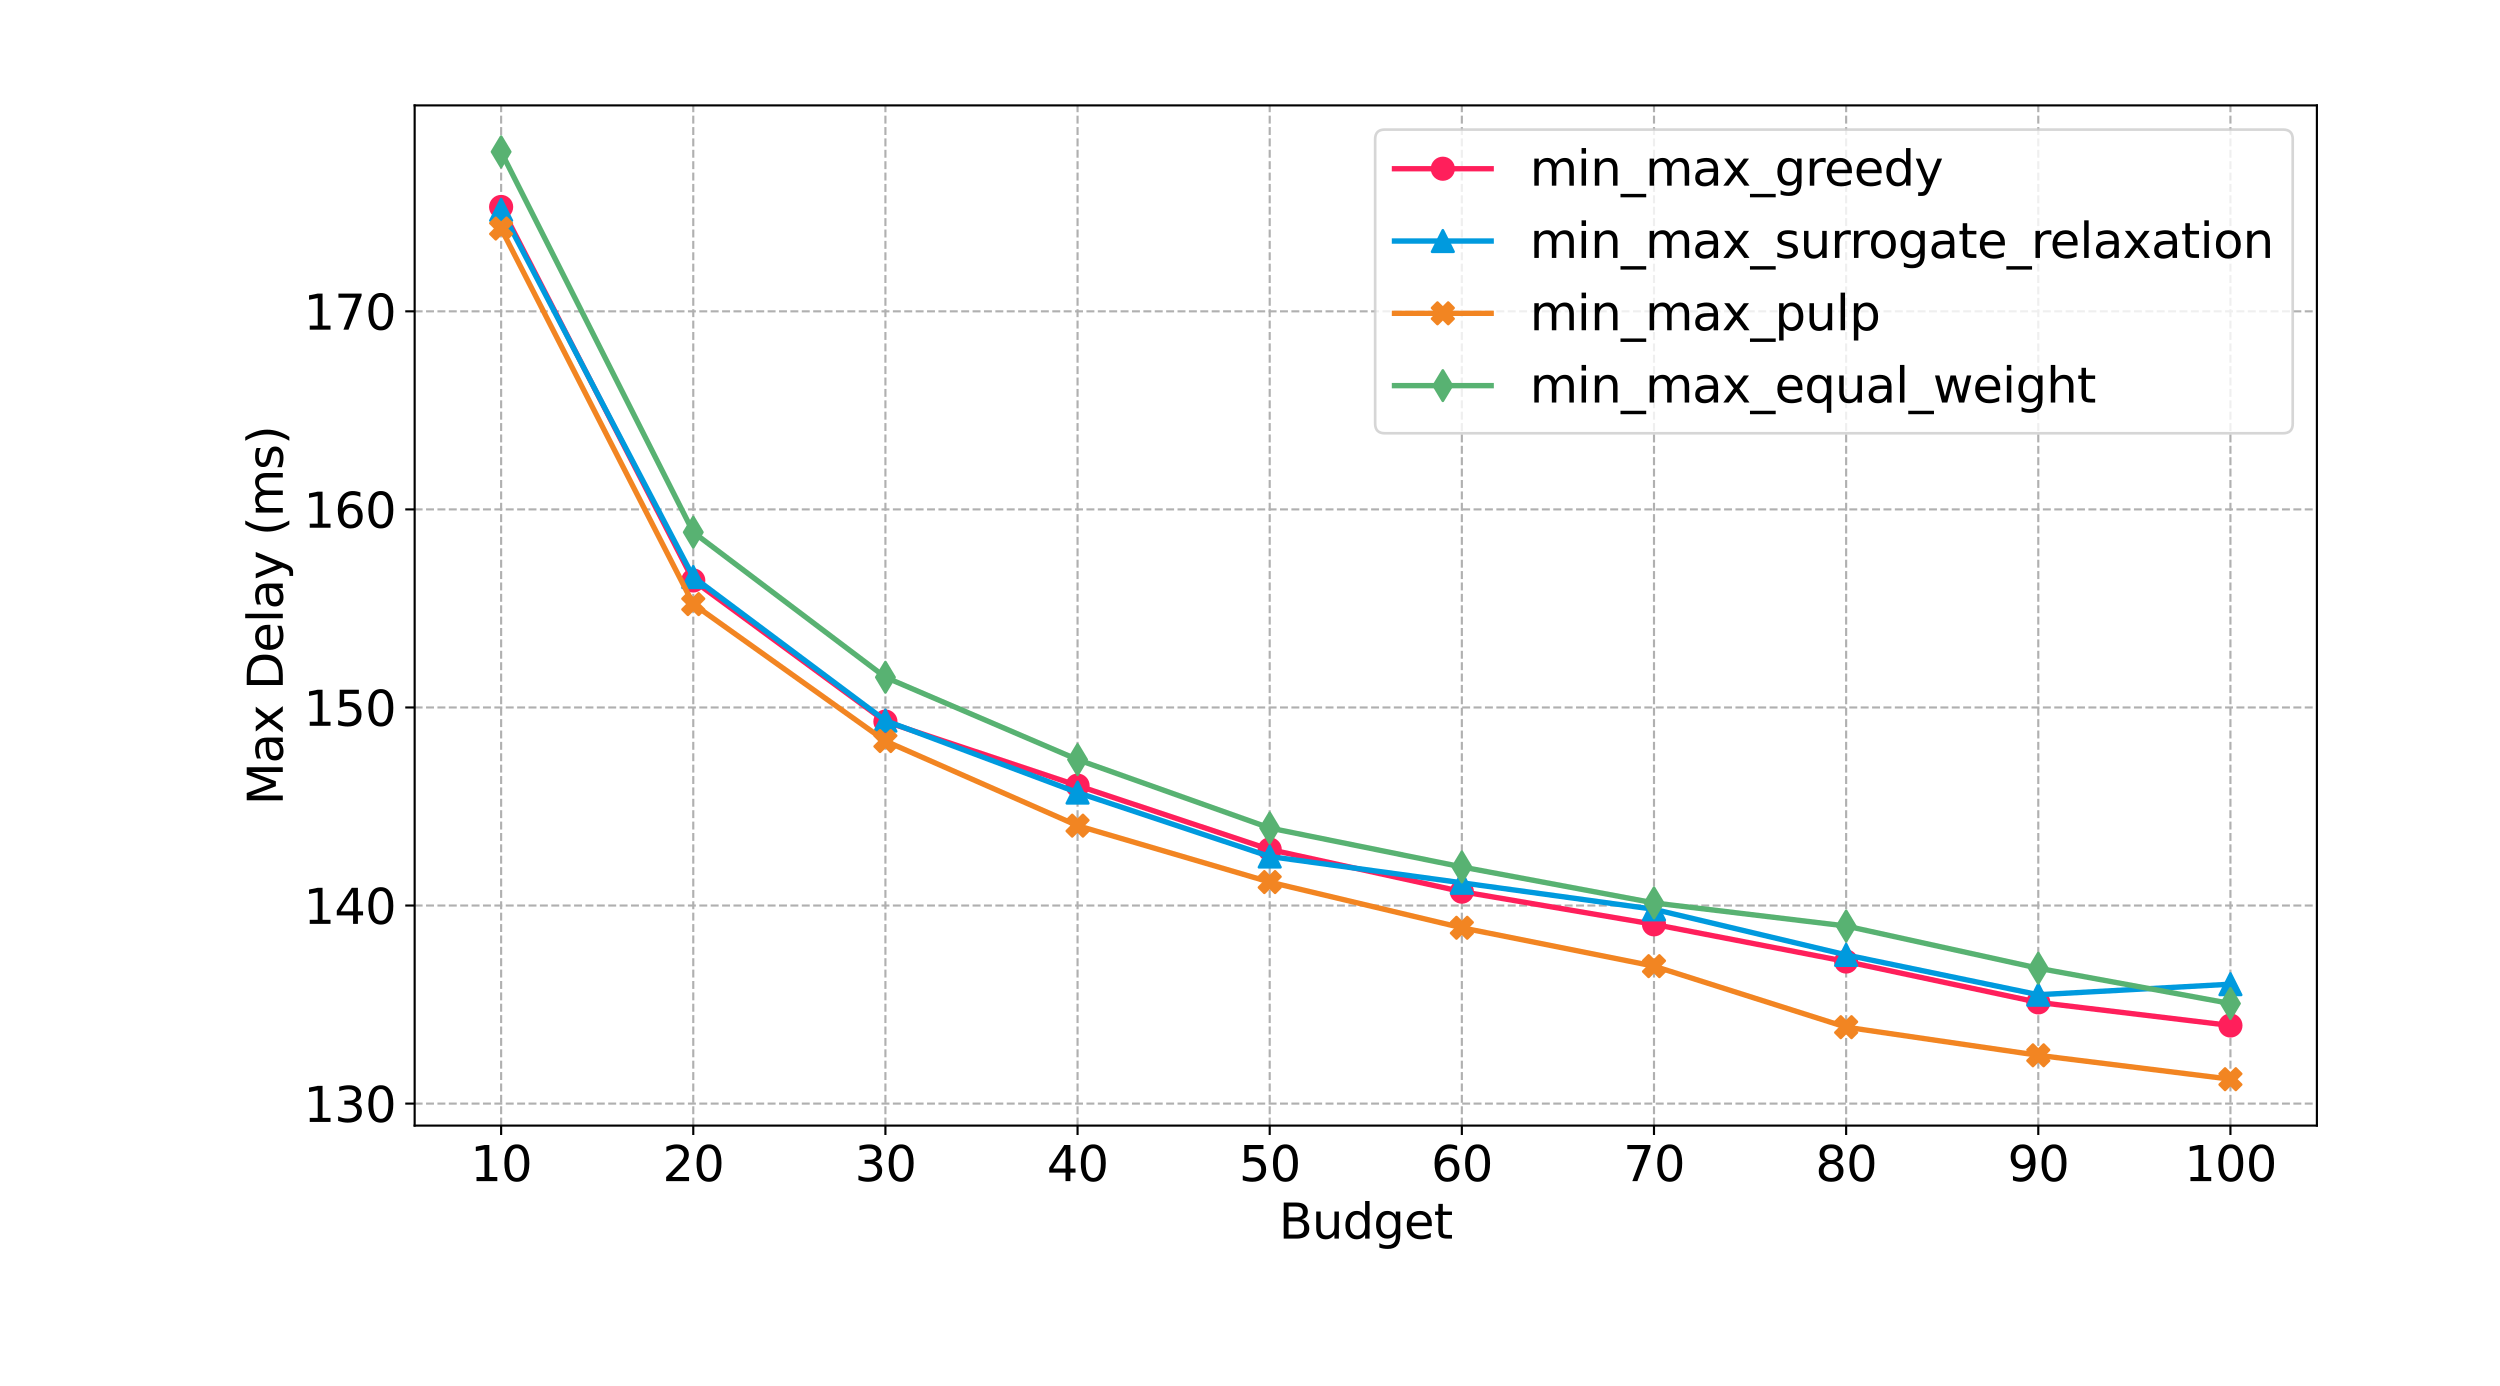 <?xml version="1.0" encoding="utf-8" standalone="no"?>
<!DOCTYPE svg PUBLIC "-//W3C//DTD SVG 1.1//EN"
  "http://www.w3.org/Graphics/SVG/1.1/DTD/svg11.dtd">
<svg height="516.24pt" version="1.1" viewBox="0 0 930.96 516.24" width="930.96pt" xmlns="http://www.w3.org/2000/svg" xmlns:xlink="http://www.w3.org/1999/xlink">
 <defs>
  <style type="text/css">*{stroke-linecap:butt;stroke-linejoin:round;}</style>
 </defs>
 <g id="figure_1">
  <g id="patch_1">
   <path d="M 0 516.24 
L 930.96 516.24 
L 930.96 0 
L 0 0 
z
" style="fill:#ffffff;"/>
  </g>
  <g id="axes_1">
   <g id="patch_2">
    <path d="M 154.412 419.146 
L 862.774 419.146 
L 862.774 39.256 
L 154.412 39.256 
z
" style="fill:#ffffff;"/>
   </g>
   <g id="matplotlib.axis_1">
    <g id="xtick_1">
     <g id="line2d_1">
      <path clip-path="url(#p5f83fff603)" d="M 186.611 419.146 
L 186.611 39.256 
" style="fill:none;stroke:#b0b0b0;stroke-dasharray:2.96,1.28;stroke-dashoffset:0;stroke-width:0.8;"/>
     </g>
     <g id="line2d_2">
      <defs>
       <path d="M 0 0 
L 0 3.5 
" id="m5fd8169888" style="stroke:#000000;stroke-width:0.8;"/>
      </defs>
      <g>
       <use style="stroke:#000000;stroke-width:0.8;" x="186.611" xlink:href="#m5fd8169888" y="419.146"/>
      </g>
     </g>
     <g id="text_1">
      <!-- 10 -->
      <g transform="translate(175.158 439.823)scale(0.18 -0.18)">
       <defs>
        <path d="M 794 531 
L 1825 531 
L 1825 4091 
L 703 3866 
L 703 4441 
L 1819 4666 
L 2450 4666 
L 2450 531 
L 3481 531 
L 3481 0 
L 794 0 
L 794 531 
z
" id="DejaVuSans-31" transform="scale(0.016)"/>
        <path d="M 2034 4250 
Q 1547 4250 1301 3770 
Q 1056 3291 1056 2328 
Q 1056 1369 1301 889 
Q 1547 409 2034 409 
Q 2525 409 2770 889 
Q 3016 1369 3016 2328 
Q 3016 3291 2770 3770 
Q 2525 4250 2034 4250 
z
M 2034 4750 
Q 2819 4750 3233 4129 
Q 3647 3509 3647 2328 
Q 3647 1150 3233 529 
Q 2819 -91 2034 -91 
Q 1250 -91 836 529 
Q 422 1150 422 2328 
Q 422 3509 836 4129 
Q 1250 4750 2034 4750 
z
" id="DejaVuSans-30" transform="scale(0.016)"/>
       </defs>
       <use xlink:href="#DejaVuSans-31"/>
       <use x="63.623" xlink:href="#DejaVuSans-30"/>
      </g>
     </g>
    </g>
    <g id="xtick_2">
     <g id="line2d_3">
      <path clip-path="url(#p5f83fff603)" d="M 258.162 419.146 
L 258.162 39.256 
" style="fill:none;stroke:#b0b0b0;stroke-dasharray:2.96,1.28;stroke-dashoffset:0;stroke-width:0.8;"/>
     </g>
     <g id="line2d_4">
      <g>
       <use style="stroke:#000000;stroke-width:0.8;" x="258.162" xlink:href="#m5fd8169888" y="419.146"/>
      </g>
     </g>
     <g id="text_2">
      <!-- 20 -->
      <g transform="translate(246.71 439.823)scale(0.18 -0.18)">
       <defs>
        <path d="M 1228 531 
L 3431 531 
L 3431 0 
L 469 0 
L 469 531 
Q 828 903 1448 1529 
Q 2069 2156 2228 2338 
Q 2531 2678 2651 2914 
Q 2772 3150 2772 3378 
Q 2772 3750 2511 3984 
Q 2250 4219 1831 4219 
Q 1534 4219 1204 4116 
Q 875 4013 500 3803 
L 500 4441 
Q 881 4594 1212 4672 
Q 1544 4750 1819 4750 
Q 2544 4750 2975 4387 
Q 3406 4025 3406 3419 
Q 3406 3131 3298 2873 
Q 3191 2616 2906 2266 
Q 2828 2175 2409 1742 
Q 1991 1309 1228 531 
z
" id="DejaVuSans-32" transform="scale(0.016)"/>
       </defs>
       <use xlink:href="#DejaVuSans-32"/>
       <use x="63.623" xlink:href="#DejaVuSans-30"/>
      </g>
     </g>
    </g>
    <g id="xtick_3">
     <g id="line2d_5">
      <path clip-path="url(#p5f83fff603)" d="M 329.714 419.146 
L 329.714 39.256 
" style="fill:none;stroke:#b0b0b0;stroke-dasharray:2.96,1.28;stroke-dashoffset:0;stroke-width:0.8;"/>
     </g>
     <g id="line2d_6">
      <g>
       <use style="stroke:#000000;stroke-width:0.8;" x="329.714" xlink:href="#m5fd8169888" y="419.146"/>
      </g>
     </g>
     <g id="text_3">
      <!-- 30 -->
      <g transform="translate(318.262 439.823)scale(0.18 -0.18)">
       <defs>
        <path d="M 2597 2516 
Q 3050 2419 3304 2112 
Q 3559 1806 3559 1356 
Q 3559 666 3084 287 
Q 2609 -91 1734 -91 
Q 1441 -91 1130 -33 
Q 819 25 488 141 
L 488 750 
Q 750 597 1062 519 
Q 1375 441 1716 441 
Q 2309 441 2620 675 
Q 2931 909 2931 1356 
Q 2931 1769 2642 2001 
Q 2353 2234 1838 2234 
L 1294 2234 
L 1294 2753 
L 1863 2753 
Q 2328 2753 2575 2939 
Q 2822 3125 2822 3475 
Q 2822 3834 2567 4026 
Q 2313 4219 1838 4219 
Q 1578 4219 1281 4162 
Q 984 4106 628 3988 
L 628 4550 
Q 988 4650 1302 4700 
Q 1616 4750 1894 4750 
Q 2613 4750 3031 4423 
Q 3450 4097 3450 3541 
Q 3450 3153 3228 2886 
Q 3006 2619 2597 2516 
z
" id="DejaVuSans-33" transform="scale(0.016)"/>
       </defs>
       <use xlink:href="#DejaVuSans-33"/>
       <use x="63.623" xlink:href="#DejaVuSans-30"/>
      </g>
     </g>
    </g>
    <g id="xtick_4">
     <g id="line2d_7">
      <path clip-path="url(#p5f83fff603)" d="M 401.266 419.146 
L 401.266 39.256 
" style="fill:none;stroke:#b0b0b0;stroke-dasharray:2.96,1.28;stroke-dashoffset:0;stroke-width:0.8;"/>
     </g>
     <g id="line2d_8">
      <g>
       <use style="stroke:#000000;stroke-width:0.8;" x="401.266" xlink:href="#m5fd8169888" y="419.146"/>
      </g>
     </g>
     <g id="text_4">
      <!-- 40 -->
      <g transform="translate(389.813 439.823)scale(0.18 -0.18)">
       <defs>
        <path d="M 2419 4116 
L 825 1625 
L 2419 1625 
L 2419 4116 
z
M 2253 4666 
L 3047 4666 
L 3047 1625 
L 3713 1625 
L 3713 1100 
L 3047 1100 
L 3047 0 
L 2419 0 
L 2419 1100 
L 313 1100 
L 313 1709 
L 2253 4666 
z
" id="DejaVuSans-34" transform="scale(0.016)"/>
       </defs>
       <use xlink:href="#DejaVuSans-34"/>
       <use x="63.623" xlink:href="#DejaVuSans-30"/>
      </g>
     </g>
    </g>
    <g id="xtick_5">
     <g id="line2d_9">
      <path clip-path="url(#p5f83fff603)" d="M 472.818 419.146 
L 472.818 39.256 
" style="fill:none;stroke:#b0b0b0;stroke-dasharray:2.96,1.28;stroke-dashoffset:0;stroke-width:0.8;"/>
     </g>
     <g id="line2d_10">
      <g>
       <use style="stroke:#000000;stroke-width:0.8;" x="472.818" xlink:href="#m5fd8169888" y="419.146"/>
      </g>
     </g>
     <g id="text_5">
      <!-- 50 -->
      <g transform="translate(461.365 439.823)scale(0.18 -0.18)">
       <defs>
        <path d="M 691 4666 
L 3169 4666 
L 3169 4134 
L 1269 4134 
L 1269 2991 
Q 1406 3038 1543 3061 
Q 1681 3084 1819 3084 
Q 2600 3084 3056 2656 
Q 3513 2228 3513 1497 
Q 3513 744 3044 326 
Q 2575 -91 1722 -91 
Q 1428 -91 1123 -41 
Q 819 9 494 109 
L 494 744 
Q 775 591 1075 516 
Q 1375 441 1709 441 
Q 2250 441 2565 725 
Q 2881 1009 2881 1497 
Q 2881 1984 2565 2268 
Q 2250 2553 1709 2553 
Q 1456 2553 1204 2497 
Q 953 2441 691 2322 
L 691 4666 
z
" id="DejaVuSans-35" transform="scale(0.016)"/>
       </defs>
       <use xlink:href="#DejaVuSans-35"/>
       <use x="63.623" xlink:href="#DejaVuSans-30"/>
      </g>
     </g>
    </g>
    <g id="xtick_6">
     <g id="line2d_11">
      <path clip-path="url(#p5f83fff603)" d="M 544.369 419.146 
L 544.369 39.256 
" style="fill:none;stroke:#b0b0b0;stroke-dasharray:2.96,1.28;stroke-dashoffset:0;stroke-width:0.8;"/>
     </g>
     <g id="line2d_12">
      <g>
       <use style="stroke:#000000;stroke-width:0.8;" x="544.369" xlink:href="#m5fd8169888" y="419.146"/>
      </g>
     </g>
     <g id="text_6">
      <!-- 60 -->
      <g transform="translate(532.917 439.823)scale(0.18 -0.18)">
       <defs>
        <path d="M 2113 2584 
Q 1688 2584 1439 2293 
Q 1191 2003 1191 1497 
Q 1191 994 1439 701 
Q 1688 409 2113 409 
Q 2538 409 2786 701 
Q 3034 994 3034 1497 
Q 3034 2003 2786 2293 
Q 2538 2584 2113 2584 
z
M 3366 4563 
L 3366 3988 
Q 3128 4100 2886 4159 
Q 2644 4219 2406 4219 
Q 1781 4219 1451 3797 
Q 1122 3375 1075 2522 
Q 1259 2794 1537 2939 
Q 1816 3084 2150 3084 
Q 2853 3084 3261 2657 
Q 3669 2231 3669 1497 
Q 3669 778 3244 343 
Q 2819 -91 2113 -91 
Q 1303 -91 875 529 
Q 447 1150 447 2328 
Q 447 3434 972 4092 
Q 1497 4750 2381 4750 
Q 2619 4750 2861 4703 
Q 3103 4656 3366 4563 
z
" id="DejaVuSans-36" transform="scale(0.016)"/>
       </defs>
       <use xlink:href="#DejaVuSans-36"/>
       <use x="63.623" xlink:href="#DejaVuSans-30"/>
      </g>
     </g>
    </g>
    <g id="xtick_7">
     <g id="line2d_13">
      <path clip-path="url(#p5f83fff603)" d="M 615.921 419.146 
L 615.921 39.256 
" style="fill:none;stroke:#b0b0b0;stroke-dasharray:2.96,1.28;stroke-dashoffset:0;stroke-width:0.8;"/>
     </g>
     <g id="line2d_14">
      <g>
       <use style="stroke:#000000;stroke-width:0.8;" x="615.921" xlink:href="#m5fd8169888" y="419.146"/>
      </g>
     </g>
     <g id="text_7">
      <!-- 70 -->
      <g transform="translate(604.469 439.823)scale(0.18 -0.18)">
       <defs>
        <path d="M 525 4666 
L 3525 4666 
L 3525 4397 
L 1831 0 
L 1172 0 
L 2766 4134 
L 525 4134 
L 525 4666 
z
" id="DejaVuSans-37" transform="scale(0.016)"/>
       </defs>
       <use xlink:href="#DejaVuSans-37"/>
       <use x="63.623" xlink:href="#DejaVuSans-30"/>
      </g>
     </g>
    </g>
    <g id="xtick_8">
     <g id="line2d_15">
      <path clip-path="url(#p5f83fff603)" d="M 687.473 419.146 
L 687.473 39.256 
" style="fill:none;stroke:#b0b0b0;stroke-dasharray:2.96,1.28;stroke-dashoffset:0;stroke-width:0.8;"/>
     </g>
     <g id="line2d_16">
      <g>
       <use style="stroke:#000000;stroke-width:0.8;" x="687.473" xlink:href="#m5fd8169888" y="419.146"/>
      </g>
     </g>
     <g id="text_8">
      <!-- 80 -->
      <g transform="translate(676.02 439.823)scale(0.18 -0.18)">
       <defs>
        <path d="M 2034 2216 
Q 1584 2216 1326 1975 
Q 1069 1734 1069 1313 
Q 1069 891 1326 650 
Q 1584 409 2034 409 
Q 2484 409 2743 651 
Q 3003 894 3003 1313 
Q 3003 1734 2745 1975 
Q 2488 2216 2034 2216 
z
M 1403 2484 
Q 997 2584 770 2862 
Q 544 3141 544 3541 
Q 544 4100 942 4425 
Q 1341 4750 2034 4750 
Q 2731 4750 3128 4425 
Q 3525 4100 3525 3541 
Q 3525 3141 3298 2862 
Q 3072 2584 2669 2484 
Q 3125 2378 3379 2068 
Q 3634 1759 3634 1313 
Q 3634 634 3220 271 
Q 2806 -91 2034 -91 
Q 1263 -91 848 271 
Q 434 634 434 1313 
Q 434 1759 690 2068 
Q 947 2378 1403 2484 
z
M 1172 3481 
Q 1172 3119 1398 2916 
Q 1625 2713 2034 2713 
Q 2441 2713 2670 2916 
Q 2900 3119 2900 3481 
Q 2900 3844 2670 4047 
Q 2441 4250 2034 4250 
Q 1625 4250 1398 4047 
Q 1172 3844 1172 3481 
z
" id="DejaVuSans-38" transform="scale(0.016)"/>
       </defs>
       <use xlink:href="#DejaVuSans-38"/>
       <use x="63.623" xlink:href="#DejaVuSans-30"/>
      </g>
     </g>
    </g>
    <g id="xtick_9">
     <g id="line2d_17">
      <path clip-path="url(#p5f83fff603)" d="M 759.024 419.146 
L 759.024 39.256 
" style="fill:none;stroke:#b0b0b0;stroke-dasharray:2.96,1.28;stroke-dashoffset:0;stroke-width:0.8;"/>
     </g>
     <g id="line2d_18">
      <g>
       <use style="stroke:#000000;stroke-width:0.8;" x="759.024" xlink:href="#m5fd8169888" y="419.146"/>
      </g>
     </g>
     <g id="text_9">
      <!-- 90 -->
      <g transform="translate(747.572 439.823)scale(0.18 -0.18)">
       <defs>
        <path d="M 703 97 
L 703 672 
Q 941 559 1184 500 
Q 1428 441 1663 441 
Q 2288 441 2617 861 
Q 2947 1281 2994 2138 
Q 2813 1869 2534 1725 
Q 2256 1581 1919 1581 
Q 1219 1581 811 2004 
Q 403 2428 403 3163 
Q 403 3881 828 4315 
Q 1253 4750 1959 4750 
Q 2769 4750 3195 4129 
Q 3622 3509 3622 2328 
Q 3622 1225 3098 567 
Q 2575 -91 1691 -91 
Q 1453 -91 1209 -44 
Q 966 3 703 97 
z
M 1959 2075 
Q 2384 2075 2632 2365 
Q 2881 2656 2881 3163 
Q 2881 3666 2632 3958 
Q 2384 4250 1959 4250 
Q 1534 4250 1286 3958 
Q 1038 3666 1038 3163 
Q 1038 2656 1286 2365 
Q 1534 2075 1959 2075 
z
" id="DejaVuSans-39" transform="scale(0.016)"/>
       </defs>
       <use xlink:href="#DejaVuSans-39"/>
       <use x="63.623" xlink:href="#DejaVuSans-30"/>
      </g>
     </g>
    </g>
    <g id="xtick_10">
     <g id="line2d_19">
      <path clip-path="url(#p5f83fff603)" d="M 830.576 419.146 
L 830.576 39.256 
" style="fill:none;stroke:#b0b0b0;stroke-dasharray:2.96,1.28;stroke-dashoffset:0;stroke-width:0.8;"/>
     </g>
     <g id="line2d_20">
      <g>
       <use style="stroke:#000000;stroke-width:0.8;" x="830.576" xlink:href="#m5fd8169888" y="419.146"/>
      </g>
     </g>
     <g id="text_10">
      <!-- 100 -->
      <g transform="translate(813.397 439.823)scale(0.18 -0.18)">
       <use xlink:href="#DejaVuSans-31"/>
       <use x="63.623" xlink:href="#DejaVuSans-30"/>
       <use x="127.246" xlink:href="#DejaVuSans-30"/>
      </g>
     </g>
    </g>
    <g id="text_11">
     <!-- Budget -->
     <g transform="translate(476.222 461.244)scale(0.18 -0.18)">
      <defs>
       <path d="M 1259 2228 
L 1259 519 
L 2272 519 
Q 2781 519 3026 730 
Q 3272 941 3272 1375 
Q 3272 1813 3026 2020 
Q 2781 2228 2272 2228 
L 1259 2228 
z
M 1259 4147 
L 1259 2741 
L 2194 2741 
Q 2656 2741 2882 2914 
Q 3109 3088 3109 3444 
Q 3109 3797 2882 3972 
Q 2656 4147 2194 4147 
L 1259 4147 
z
M 628 4666 
L 2241 4666 
Q 2963 4666 3353 4366 
Q 3744 4066 3744 3513 
Q 3744 3084 3544 2831 
Q 3344 2578 2956 2516 
Q 3422 2416 3680 2098 
Q 3938 1781 3938 1306 
Q 3938 681 3513 340 
Q 3088 0 2303 0 
L 628 0 
L 628 4666 
z
" id="DejaVuSans-42" transform="scale(0.016)"/>
       <path d="M 544 1381 
L 544 3500 
L 1119 3500 
L 1119 1403 
Q 1119 906 1312 657 
Q 1506 409 1894 409 
Q 2359 409 2629 706 
Q 2900 1003 2900 1516 
L 2900 3500 
L 3475 3500 
L 3475 0 
L 2900 0 
L 2900 538 
Q 2691 219 2414 64 
Q 2138 -91 1772 -91 
Q 1169 -91 856 284 
Q 544 659 544 1381 
z
M 1991 3584 
L 1991 3584 
z
" id="DejaVuSans-75" transform="scale(0.016)"/>
       <path d="M 2906 2969 
L 2906 4863 
L 3481 4863 
L 3481 0 
L 2906 0 
L 2906 525 
Q 2725 213 2448 61 
Q 2172 -91 1784 -91 
Q 1150 -91 751 415 
Q 353 922 353 1747 
Q 353 2572 751 3078 
Q 1150 3584 1784 3584 
Q 2172 3584 2448 3432 
Q 2725 3281 2906 2969 
z
M 947 1747 
Q 947 1113 1208 752 
Q 1469 391 1925 391 
Q 2381 391 2643 752 
Q 2906 1113 2906 1747 
Q 2906 2381 2643 2742 
Q 2381 3103 1925 3103 
Q 1469 3103 1208 2742 
Q 947 2381 947 1747 
z
" id="DejaVuSans-64" transform="scale(0.016)"/>
       <path d="M 2906 1791 
Q 2906 2416 2648 2759 
Q 2391 3103 1925 3103 
Q 1463 3103 1205 2759 
Q 947 2416 947 1791 
Q 947 1169 1205 825 
Q 1463 481 1925 481 
Q 2391 481 2648 825 
Q 2906 1169 2906 1791 
z
M 3481 434 
Q 3481 -459 3084 -895 
Q 2688 -1331 1869 -1331 
Q 1566 -1331 1297 -1286 
Q 1028 -1241 775 -1147 
L 775 -588 
Q 1028 -725 1275 -790 
Q 1522 -856 1778 -856 
Q 2344 -856 2625 -561 
Q 2906 -266 2906 331 
L 2906 616 
Q 2728 306 2450 153 
Q 2172 0 1784 0 
Q 1141 0 747 490 
Q 353 981 353 1791 
Q 353 2603 747 3093 
Q 1141 3584 1784 3584 
Q 2172 3584 2450 3431 
Q 2728 3278 2906 2969 
L 2906 3500 
L 3481 3500 
L 3481 434 
z
" id="DejaVuSans-67" transform="scale(0.016)"/>
       <path d="M 3597 1894 
L 3597 1613 
L 953 1613 
Q 991 1019 1311 708 
Q 1631 397 2203 397 
Q 2534 397 2845 478 
Q 3156 559 3463 722 
L 3463 178 
Q 3153 47 2828 -22 
Q 2503 -91 2169 -91 
Q 1331 -91 842 396 
Q 353 884 353 1716 
Q 353 2575 817 3079 
Q 1281 3584 2069 3584 
Q 2775 3584 3186 3129 
Q 3597 2675 3597 1894 
z
M 3022 2063 
Q 3016 2534 2758 2815 
Q 2500 3097 2075 3097 
Q 1594 3097 1305 2825 
Q 1016 2553 972 2059 
L 3022 2063 
z
" id="DejaVuSans-65" transform="scale(0.016)"/>
       <path d="M 1172 4494 
L 1172 3500 
L 2356 3500 
L 2356 3053 
L 1172 3053 
L 1172 1153 
Q 1172 725 1289 603 
Q 1406 481 1766 481 
L 2356 481 
L 2356 0 
L 1766 0 
Q 1100 0 847 248 
Q 594 497 594 1153 
L 594 3053 
L 172 3053 
L 172 3500 
L 594 3500 
L 594 4494 
L 1172 4494 
z
" id="DejaVuSans-74" transform="scale(0.016)"/>
      </defs>
      <use xlink:href="#DejaVuSans-42"/>
      <use x="68.604" xlink:href="#DejaVuSans-75"/>
      <use x="131.982" xlink:href="#DejaVuSans-64"/>
      <use x="195.459" xlink:href="#DejaVuSans-67"/>
      <use x="258.936" xlink:href="#DejaVuSans-65"/>
      <use x="320.459" xlink:href="#DejaVuSans-74"/>
     </g>
    </g>
   </g>
   <g id="matplotlib.axis_2">
    <g id="ytick_1">
     <g id="line2d_21">
      <path clip-path="url(#p5f83fff603)" d="M 154.412 410.962 
L 862.774 410.962 
" style="fill:none;stroke:#b0b0b0;stroke-dasharray:2.96,1.28;stroke-dashoffset:0;stroke-width:0.8;"/>
     </g>
     <g id="line2d_22">
      <defs>
       <path d="M 0 0 
L -3.5 0 
" id="m63dda2d35c" style="stroke:#000000;stroke-width:0.8;"/>
      </defs>
      <g>
       <use style="stroke:#000000;stroke-width:0.8;" x="154.412" xlink:href="#m63dda2d35c" y="410.962"/>
      </g>
     </g>
     <g id="text_12">
      <!-- 130 -->
      <g transform="translate(113.055 417.801)scale(0.18 -0.18)">
       <use xlink:href="#DejaVuSans-31"/>
       <use x="63.623" xlink:href="#DejaVuSans-33"/>
       <use x="127.246" xlink:href="#DejaVuSans-30"/>
      </g>
     </g>
    </g>
    <g id="ytick_2">
     <g id="line2d_23">
      <path clip-path="url(#p5f83fff603)" d="M 154.412 337.205 
L 862.774 337.205 
" style="fill:none;stroke:#b0b0b0;stroke-dasharray:2.96,1.28;stroke-dashoffset:0;stroke-width:0.8;"/>
     </g>
     <g id="line2d_24">
      <g>
       <use style="stroke:#000000;stroke-width:0.8;" x="154.412" xlink:href="#m63dda2d35c" y="337.205"/>
      </g>
     </g>
     <g id="text_13">
      <!-- 140 -->
      <g transform="translate(113.055 344.043)scale(0.18 -0.18)">
       <use xlink:href="#DejaVuSans-31"/>
       <use x="63.623" xlink:href="#DejaVuSans-34"/>
       <use x="127.246" xlink:href="#DejaVuSans-30"/>
      </g>
     </g>
    </g>
    <g id="ytick_3">
     <g id="line2d_25">
      <path clip-path="url(#p5f83fff603)" d="M 154.412 263.447 
L 862.774 263.447 
" style="fill:none;stroke:#b0b0b0;stroke-dasharray:2.96,1.28;stroke-dashoffset:0;stroke-width:0.8;"/>
     </g>
     <g id="line2d_26">
      <g>
       <use style="stroke:#000000;stroke-width:0.8;" x="154.412" xlink:href="#m63dda2d35c" y="263.447"/>
      </g>
     </g>
     <g id="text_14">
      <!-- 150 -->
      <g transform="translate(113.055 270.286)scale(0.18 -0.18)">
       <use xlink:href="#DejaVuSans-31"/>
       <use x="63.623" xlink:href="#DejaVuSans-35"/>
       <use x="127.246" xlink:href="#DejaVuSans-30"/>
      </g>
     </g>
    </g>
    <g id="ytick_4">
     <g id="line2d_27">
      <path clip-path="url(#p5f83fff603)" d="M 154.412 189.69 
L 862.774 189.69 
" style="fill:none;stroke:#b0b0b0;stroke-dasharray:2.96,1.28;stroke-dashoffset:0;stroke-width:0.8;"/>
     </g>
     <g id="line2d_28">
      <g>
       <use style="stroke:#000000;stroke-width:0.8;" x="154.412" xlink:href="#m63dda2d35c" y="189.69"/>
      </g>
     </g>
     <g id="text_15">
      <!-- 160 -->
      <g transform="translate(113.055 196.529)scale(0.18 -0.18)">
       <use xlink:href="#DejaVuSans-31"/>
       <use x="63.623" xlink:href="#DejaVuSans-36"/>
       <use x="127.246" xlink:href="#DejaVuSans-30"/>
      </g>
     </g>
    </g>
    <g id="ytick_5">
     <g id="line2d_29">
      <path clip-path="url(#p5f83fff603)" d="M 154.412 115.933 
L 862.774 115.933 
" style="fill:none;stroke:#b0b0b0;stroke-dasharray:2.96,1.28;stroke-dashoffset:0;stroke-width:0.8;"/>
     </g>
     <g id="line2d_30">
      <g>
       <use style="stroke:#000000;stroke-width:0.8;" x="154.412" xlink:href="#m63dda2d35c" y="115.933"/>
      </g>
     </g>
     <g id="text_16">
      <!-- 170 -->
      <g transform="translate(113.055 122.771)scale(0.18 -0.18)">
       <use xlink:href="#DejaVuSans-31"/>
       <use x="63.623" xlink:href="#DejaVuSans-37"/>
       <use x="127.246" xlink:href="#DejaVuSans-30"/>
      </g>
     </g>
    </g>
    <g id="text_17">
     <!-- Max Delay (ms) -->
     <g transform="translate(105.312 299.817)rotate(-90)scale(0.18 -0.18)">
      <defs>
       <path d="M 628 4666 
L 1569 4666 
L 2759 1491 
L 3956 4666 
L 4897 4666 
L 4897 0 
L 4281 0 
L 4281 4097 
L 3078 897 
L 2444 897 
L 1241 4097 
L 1241 0 
L 628 0 
L 628 4666 
z
" id="DejaVuSans-4d" transform="scale(0.016)"/>
       <path d="M 2194 1759 
Q 1497 1759 1228 1600 
Q 959 1441 959 1056 
Q 959 750 1161 570 
Q 1363 391 1709 391 
Q 2188 391 2477 730 
Q 2766 1069 2766 1631 
L 2766 1759 
L 2194 1759 
z
M 3341 1997 
L 3341 0 
L 2766 0 
L 2766 531 
Q 2569 213 2275 61 
Q 1981 -91 1556 -91 
Q 1019 -91 701 211 
Q 384 513 384 1019 
Q 384 1609 779 1909 
Q 1175 2209 1959 2209 
L 2766 2209 
L 2766 2266 
Q 2766 2663 2505 2880 
Q 2244 3097 1772 3097 
Q 1472 3097 1187 3025 
Q 903 2953 641 2809 
L 641 3341 
Q 956 3463 1253 3523 
Q 1550 3584 1831 3584 
Q 2591 3584 2966 3190 
Q 3341 2797 3341 1997 
z
" id="DejaVuSans-61" transform="scale(0.016)"/>
       <path d="M 3513 3500 
L 2247 1797 
L 3578 0 
L 2900 0 
L 1881 1375 
L 863 0 
L 184 0 
L 1544 1831 
L 300 3500 
L 978 3500 
L 1906 2253 
L 2834 3500 
L 3513 3500 
z
" id="DejaVuSans-78" transform="scale(0.016)"/>
       <path id="DejaVuSans-20" transform="scale(0.016)"/>
       <path d="M 1259 4147 
L 1259 519 
L 2022 519 
Q 2988 519 3436 956 
Q 3884 1394 3884 2338 
Q 3884 3275 3436 3711 
Q 2988 4147 2022 4147 
L 1259 4147 
z
M 628 4666 
L 1925 4666 
Q 3281 4666 3915 4102 
Q 4550 3538 4550 2338 
Q 4550 1131 3912 565 
Q 3275 0 1925 0 
L 628 0 
L 628 4666 
z
" id="DejaVuSans-44" transform="scale(0.016)"/>
       <path d="M 603 4863 
L 1178 4863 
L 1178 0 
L 603 0 
L 603 4863 
z
" id="DejaVuSans-6c" transform="scale(0.016)"/>
       <path d="M 2059 -325 
Q 1816 -950 1584 -1140 
Q 1353 -1331 966 -1331 
L 506 -1331 
L 506 -850 
L 844 -850 
Q 1081 -850 1212 -737 
Q 1344 -625 1503 -206 
L 1606 56 
L 191 3500 
L 800 3500 
L 1894 763 
L 2988 3500 
L 3597 3500 
L 2059 -325 
z
" id="DejaVuSans-79" transform="scale(0.016)"/>
       <path d="M 1984 4856 
Q 1566 4138 1362 3434 
Q 1159 2731 1159 2009 
Q 1159 1288 1364 580 
Q 1569 -128 1984 -844 
L 1484 -844 
Q 1016 -109 783 600 
Q 550 1309 550 2009 
Q 550 2706 781 3412 
Q 1013 4119 1484 4856 
L 1984 4856 
z
" id="DejaVuSans-28" transform="scale(0.016)"/>
       <path d="M 3328 2828 
Q 3544 3216 3844 3400 
Q 4144 3584 4550 3584 
Q 5097 3584 5394 3201 
Q 5691 2819 5691 2113 
L 5691 0 
L 5113 0 
L 5113 2094 
Q 5113 2597 4934 2840 
Q 4756 3084 4391 3084 
Q 3944 3084 3684 2787 
Q 3425 2491 3425 1978 
L 3425 0 
L 2847 0 
L 2847 2094 
Q 2847 2600 2669 2842 
Q 2491 3084 2119 3084 
Q 1678 3084 1418 2786 
Q 1159 2488 1159 1978 
L 1159 0 
L 581 0 
L 581 3500 
L 1159 3500 
L 1159 2956 
Q 1356 3278 1631 3431 
Q 1906 3584 2284 3584 
Q 2666 3584 2933 3390 
Q 3200 3197 3328 2828 
z
" id="DejaVuSans-6d" transform="scale(0.016)"/>
       <path d="M 2834 3397 
L 2834 2853 
Q 2591 2978 2328 3040 
Q 2066 3103 1784 3103 
Q 1356 3103 1142 2972 
Q 928 2841 928 2578 
Q 928 2378 1081 2264 
Q 1234 2150 1697 2047 
L 1894 2003 
Q 2506 1872 2764 1633 
Q 3022 1394 3022 966 
Q 3022 478 2636 193 
Q 2250 -91 1575 -91 
Q 1294 -91 989 -36 
Q 684 19 347 128 
L 347 722 
Q 666 556 975 473 
Q 1284 391 1588 391 
Q 1994 391 2212 530 
Q 2431 669 2431 922 
Q 2431 1156 2273 1281 
Q 2116 1406 1581 1522 
L 1381 1569 
Q 847 1681 609 1914 
Q 372 2147 372 2553 
Q 372 3047 722 3315 
Q 1072 3584 1716 3584 
Q 2034 3584 2315 3537 
Q 2597 3491 2834 3397 
z
" id="DejaVuSans-73" transform="scale(0.016)"/>
       <path d="M 513 4856 
L 1013 4856 
Q 1481 4119 1714 3412 
Q 1947 2706 1947 2009 
Q 1947 1309 1714 600 
Q 1481 -109 1013 -844 
L 513 -844 
Q 928 -128 1133 580 
Q 1338 1288 1338 2009 
Q 1338 2731 1133 3434 
Q 928 4138 513 4856 
z
" id="DejaVuSans-29" transform="scale(0.016)"/>
      </defs>
      <use xlink:href="#DejaVuSans-4d"/>
      <use x="86.279" xlink:href="#DejaVuSans-61"/>
      <use x="147.559" xlink:href="#DejaVuSans-78"/>
      <use x="206.738" xlink:href="#DejaVuSans-20"/>
      <use x="238.525" xlink:href="#DejaVuSans-44"/>
      <use x="315.527" xlink:href="#DejaVuSans-65"/>
      <use x="377.051" xlink:href="#DejaVuSans-6c"/>
      <use x="404.834" xlink:href="#DejaVuSans-61"/>
      <use x="466.113" xlink:href="#DejaVuSans-79"/>
      <use x="525.293" xlink:href="#DejaVuSans-20"/>
      <use x="557.08" xlink:href="#DejaVuSans-28"/>
      <use x="596.094" xlink:href="#DejaVuSans-6d"/>
      <use x="693.506" xlink:href="#DejaVuSans-73"/>
      <use x="745.605" xlink:href="#DejaVuSans-29"/>
     </g>
    </g>
   </g>
   <g id="line2d_31">
    <path clip-path="url(#p5f83fff603)" d="M 186.611 77.069 
L 258.162 216.156 
L 329.714 268.702 
L 401.266 292.548 
L 472.818 316.325 
L 544.369 332.034 
L 615.921 344.208 
L 687.473 358.058 
L 759.024 373.269 
L 830.576 381.88 
" style="fill:none;stroke:#ff1f5b;stroke-linecap:square;stroke-width:2;"/>
    <defs>
     <path d="M 0 4 
C 1.061 4 2.078 3.579 2.828 2.828 
C 3.579 2.078 4 1.061 4 0 
C 4 -1.061 3.579 -2.078 2.828 -2.828 
C 2.078 -3.579 1.061 -4 0 -4 
C -1.061 -4 -2.078 -3.579 -2.828 -2.828 
C -3.579 -2.078 -4 -1.061 -4 0 
C -4 1.061 -3.579 2.078 -2.828 2.828 
C -2.078 3.579 -1.061 4 0 4 
z
" id="m223323c3d2" style="stroke:#ff1f5b;"/>
    </defs>
    <g clip-path="url(#p5f83fff603)">
     <use style="fill:#ff1f5b;stroke:#ff1f5b;" x="186.611" xlink:href="#m223323c3d2" y="77.069"/>
     <use style="fill:#ff1f5b;stroke:#ff1f5b;" x="258.162" xlink:href="#m223323c3d2" y="216.156"/>
     <use style="fill:#ff1f5b;stroke:#ff1f5b;" x="329.714" xlink:href="#m223323c3d2" y="268.702"/>
     <use style="fill:#ff1f5b;stroke:#ff1f5b;" x="401.266" xlink:href="#m223323c3d2" y="292.548"/>
     <use style="fill:#ff1f5b;stroke:#ff1f5b;" x="472.818" xlink:href="#m223323c3d2" y="316.325"/>
     <use style="fill:#ff1f5b;stroke:#ff1f5b;" x="544.369" xlink:href="#m223323c3d2" y="332.034"/>
     <use style="fill:#ff1f5b;stroke:#ff1f5b;" x="615.921" xlink:href="#m223323c3d2" y="344.208"/>
     <use style="fill:#ff1f5b;stroke:#ff1f5b;" x="687.473" xlink:href="#m223323c3d2" y="358.058"/>
     <use style="fill:#ff1f5b;stroke:#ff1f5b;" x="759.024" xlink:href="#m223323c3d2" y="373.269"/>
     <use style="fill:#ff1f5b;stroke:#ff1f5b;" x="830.576" xlink:href="#m223323c3d2" y="381.88"/>
    </g>
   </g>
   <g id="line2d_32">
    <path clip-path="url(#p5f83fff603)" d="M 186.611 78.133 
L 258.162 214.878 
L 329.714 268.341 
L 401.266 295.141 
L 472.818 318.952 
L 544.369 328.74 
L 615.921 338.611 
L 687.473 355.585 
L 759.024 370.42 
L 830.576 366.494 
" style="fill:none;stroke:#009ade;stroke-linecap:square;stroke-width:2;"/>
    <defs>
     <path d="M 0 -4 
L -4 4 
L 4 4 
z
" id="m8612228d58" style="stroke:#009ade;stroke-linejoin:miter;"/>
    </defs>
    <g clip-path="url(#p5f83fff603)">
     <use style="fill:#009ade;stroke:#009ade;stroke-linejoin:miter;" x="186.611" xlink:href="#m8612228d58" y="78.133"/>
     <use style="fill:#009ade;stroke:#009ade;stroke-linejoin:miter;" x="258.162" xlink:href="#m8612228d58" y="214.878"/>
     <use style="fill:#009ade;stroke:#009ade;stroke-linejoin:miter;" x="329.714" xlink:href="#m8612228d58" y="268.341"/>
     <use style="fill:#009ade;stroke:#009ade;stroke-linejoin:miter;" x="401.266" xlink:href="#m8612228d58" y="295.141"/>
     <use style="fill:#009ade;stroke:#009ade;stroke-linejoin:miter;" x="472.818" xlink:href="#m8612228d58" y="318.952"/>
     <use style="fill:#009ade;stroke:#009ade;stroke-linejoin:miter;" x="544.369" xlink:href="#m8612228d58" y="328.74"/>
     <use style="fill:#009ade;stroke:#009ade;stroke-linejoin:miter;" x="615.921" xlink:href="#m8612228d58" y="338.611"/>
     <use style="fill:#009ade;stroke:#009ade;stroke-linejoin:miter;" x="687.473" xlink:href="#m8612228d58" y="355.585"/>
     <use style="fill:#009ade;stroke:#009ade;stroke-linejoin:miter;" x="759.024" xlink:href="#m8612228d58" y="370.42"/>
     <use style="fill:#009ade;stroke:#009ade;stroke-linejoin:miter;" x="830.576" xlink:href="#m8612228d58" y="366.494"/>
    </g>
   </g>
   <g id="line2d_33">
    <path clip-path="url(#p5f83fff603)" d="M 186.611 85.111 
L 258.162 224.957 
L 329.714 275.96 
L 401.266 307.456 
L 472.818 328.473 
L 544.369 345.486 
L 615.921 359.784 
L 687.473 382.504 
L 759.024 392.977 
L 830.576 401.878 
" style="fill:none;stroke:#f28522;stroke-linecap:square;stroke-width:2;"/>
    <defs>
     <path d="M -2 4 
L 0 2 
L 2 4 
L 4 2 
L 2 0 
L 4 -2 
L 2 -4 
L 0 -2 
L -2 -4 
L -4 -2 
L -2 0 
L -4 2 
z
" id="m615b65925a" style="stroke:#f28522;stroke-linejoin:miter;"/>
    </defs>
    <g clip-path="url(#p5f83fff603)">
     <use style="fill:#f28522;stroke:#f28522;stroke-linejoin:miter;" x="186.611" xlink:href="#m615b65925a" y="85.111"/>
     <use style="fill:#f28522;stroke:#f28522;stroke-linejoin:miter;" x="258.162" xlink:href="#m615b65925a" y="224.957"/>
     <use style="fill:#f28522;stroke:#f28522;stroke-linejoin:miter;" x="329.714" xlink:href="#m615b65925a" y="275.96"/>
     <use style="fill:#f28522;stroke:#f28522;stroke-linejoin:miter;" x="401.266" xlink:href="#m615b65925a" y="307.456"/>
     <use style="fill:#f28522;stroke:#f28522;stroke-linejoin:miter;" x="472.818" xlink:href="#m615b65925a" y="328.473"/>
     <use style="fill:#f28522;stroke:#f28522;stroke-linejoin:miter;" x="544.369" xlink:href="#m615b65925a" y="345.486"/>
     <use style="fill:#f28522;stroke:#f28522;stroke-linejoin:miter;" x="615.921" xlink:href="#m615b65925a" y="359.784"/>
     <use style="fill:#f28522;stroke:#f28522;stroke-linejoin:miter;" x="687.473" xlink:href="#m615b65925a" y="382.504"/>
     <use style="fill:#f28522;stroke:#f28522;stroke-linejoin:miter;" x="759.024" xlink:href="#m615b65925a" y="392.977"/>
     <use style="fill:#f28522;stroke:#f28522;stroke-linejoin:miter;" x="830.576" xlink:href="#m615b65925a" y="401.878"/>
    </g>
   </g>
   <g id="line2d_34">
    <path clip-path="url(#p5f83fff603)" d="M 186.611 56.523 
L 258.162 198.202 
L 329.714 252.207 
L 401.266 282.868 
L 472.818 308.33 
L 544.369 322.832 
L 615.921 336.237 
L 687.473 344.838 
L 759.024 360.555 
L 830.576 373.694 
" style="fill:none;stroke:#58b272;stroke-linecap:square;stroke-width:2;"/>
    <defs>
     <path d="M 0 5.657 
L 3.394 0 
L 0 -5.657 
L -3.394 0 
z
" id="mdba56e20aa" style="stroke:#58b272;stroke-linejoin:miter;"/>
    </defs>
    <g clip-path="url(#p5f83fff603)">
     <use style="fill:#58b272;stroke:#58b272;stroke-linejoin:miter;" x="186.611" xlink:href="#mdba56e20aa" y="56.523"/>
     <use style="fill:#58b272;stroke:#58b272;stroke-linejoin:miter;" x="258.162" xlink:href="#mdba56e20aa" y="198.202"/>
     <use style="fill:#58b272;stroke:#58b272;stroke-linejoin:miter;" x="329.714" xlink:href="#mdba56e20aa" y="252.207"/>
     <use style="fill:#58b272;stroke:#58b272;stroke-linejoin:miter;" x="401.266" xlink:href="#mdba56e20aa" y="282.868"/>
     <use style="fill:#58b272;stroke:#58b272;stroke-linejoin:miter;" x="472.818" xlink:href="#mdba56e20aa" y="308.33"/>
     <use style="fill:#58b272;stroke:#58b272;stroke-linejoin:miter;" x="544.369" xlink:href="#mdba56e20aa" y="322.832"/>
     <use style="fill:#58b272;stroke:#58b272;stroke-linejoin:miter;" x="615.921" xlink:href="#mdba56e20aa" y="336.237"/>
     <use style="fill:#58b272;stroke:#58b272;stroke-linejoin:miter;" x="687.473" xlink:href="#mdba56e20aa" y="344.838"/>
     <use style="fill:#58b272;stroke:#58b272;stroke-linejoin:miter;" x="759.024" xlink:href="#mdba56e20aa" y="360.555"/>
     <use style="fill:#58b272;stroke:#58b272;stroke-linejoin:miter;" x="830.576" xlink:href="#mdba56e20aa" y="373.694"/>
    </g>
   </g>
   <g id="patch_3">
    <path d="M 154.412 419.146 
L 154.412 39.256 
" style="fill:none;stroke:#000000;stroke-linecap:square;stroke-linejoin:miter;stroke-width:0.8;"/>
   </g>
   <g id="patch_4">
    <path d="M 862.774 419.146 
L 862.774 39.256 
" style="fill:none;stroke:#000000;stroke-linecap:square;stroke-linejoin:miter;stroke-width:0.8;"/>
   </g>
   <g id="patch_5">
    <path d="M 154.412 419.146 
L 862.774 419.146 
" style="fill:none;stroke:#000000;stroke-linecap:square;stroke-linejoin:miter;stroke-width:0.8;"/>
   </g>
   <g id="patch_6">
    <path d="M 154.412 39.256 
L 862.774 39.256 
" style="fill:none;stroke:#000000;stroke-linecap:square;stroke-linejoin:miter;stroke-width:0.8;"/>
   </g>
   <g id="legend_1">
    <g id="patch_7">
     <path d="M 515.684 161.341 
L 850.174 161.341 
Q 853.774 161.341 853.774 157.741 
L 853.774 51.856 
Q 853.774 48.256 850.174 48.256 
L 515.684 48.256 
Q 512.084 48.256 512.084 51.856 
L 512.084 157.741 
Q 512.084 161.341 515.684 161.341 
z
" style="fill:#ffffff;opacity:0.8;stroke:#cccccc;stroke-linejoin:miter;"/>
    </g>
    <g id="line2d_35">
     <path d="M 519.284 62.833 
L 555.284 62.833 
" style="fill:none;stroke:#ff1f5b;stroke-linecap:square;stroke-width:2;"/>
    </g>
    <g id="line2d_36">
     <g>
      <use style="fill:#ff1f5b;stroke:#ff1f5b;" x="537.284" xlink:href="#m223323c3d2" y="62.833"/>
     </g>
    </g>
    <g id="text_18">
     <!-- min_max_greedy -->
     <g transform="translate(569.684 69.133)scale(0.18 -0.18)">
      <defs>
       <path d="M 603 3500 
L 1178 3500 
L 1178 0 
L 603 0 
L 603 3500 
z
M 603 4863 
L 1178 4863 
L 1178 4134 
L 603 4134 
L 603 4863 
z
" id="DejaVuSans-69" transform="scale(0.016)"/>
       <path d="M 3513 2113 
L 3513 0 
L 2938 0 
L 2938 2094 
Q 2938 2591 2744 2837 
Q 2550 3084 2163 3084 
Q 1697 3084 1428 2787 
Q 1159 2491 1159 1978 
L 1159 0 
L 581 0 
L 581 3500 
L 1159 3500 
L 1159 2956 
Q 1366 3272 1645 3428 
Q 1925 3584 2291 3584 
Q 2894 3584 3203 3211 
Q 3513 2838 3513 2113 
z
" id="DejaVuSans-6e" transform="scale(0.016)"/>
       <path d="M 3263 -1063 
L 3263 -1509 
L -63 -1509 
L -63 -1063 
L 3263 -1063 
z
" id="DejaVuSans-5f" transform="scale(0.016)"/>
       <path d="M 2631 2963 
Q 2534 3019 2420 3045 
Q 2306 3072 2169 3072 
Q 1681 3072 1420 2755 
Q 1159 2438 1159 1844 
L 1159 0 
L 581 0 
L 581 3500 
L 1159 3500 
L 1159 2956 
Q 1341 3275 1631 3429 
Q 1922 3584 2338 3584 
Q 2397 3584 2469 3576 
Q 2541 3569 2628 3553 
L 2631 2963 
z
" id="DejaVuSans-72" transform="scale(0.016)"/>
      </defs>
      <use xlink:href="#DejaVuSans-6d"/>
      <use x="97.412" xlink:href="#DejaVuSans-69"/>
      <use x="125.195" xlink:href="#DejaVuSans-6e"/>
      <use x="188.574" xlink:href="#DejaVuSans-5f"/>
      <use x="238.574" xlink:href="#DejaVuSans-6d"/>
      <use x="335.986" xlink:href="#DejaVuSans-61"/>
      <use x="397.266" xlink:href="#DejaVuSans-78"/>
      <use x="456.445" xlink:href="#DejaVuSans-5f"/>
      <use x="506.445" xlink:href="#DejaVuSans-67"/>
      <use x="569.922" xlink:href="#DejaVuSans-72"/>
      <use x="608.785" xlink:href="#DejaVuSans-65"/>
      <use x="670.309" xlink:href="#DejaVuSans-65"/>
      <use x="731.832" xlink:href="#DejaVuSans-64"/>
      <use x="795.309" xlink:href="#DejaVuSans-79"/>
     </g>
    </g>
    <g id="line2d_37">
     <path d="M 519.284 89.754 
L 555.284 89.754 
" style="fill:none;stroke:#009ade;stroke-linecap:square;stroke-width:2;"/>
    </g>
    <g id="line2d_38">
     <g>
      <use style="fill:#009ade;stroke:#009ade;stroke-linejoin:miter;" x="537.284" xlink:href="#m8612228d58" y="89.754"/>
     </g>
    </g>
    <g id="text_19">
     <!-- min_max_surrogate_relaxation -->
     <g transform="translate(569.684 96.054)scale(0.18 -0.18)">
      <defs>
       <path d="M 1959 3097 
Q 1497 3097 1228 2736 
Q 959 2375 959 1747 
Q 959 1119 1226 758 
Q 1494 397 1959 397 
Q 2419 397 2687 759 
Q 2956 1122 2956 1747 
Q 2956 2369 2687 2733 
Q 2419 3097 1959 3097 
z
M 1959 3584 
Q 2709 3584 3137 3096 
Q 3566 2609 3566 1747 
Q 3566 888 3137 398 
Q 2709 -91 1959 -91 
Q 1206 -91 779 398 
Q 353 888 353 1747 
Q 353 2609 779 3096 
Q 1206 3584 1959 3584 
z
" id="DejaVuSans-6f" transform="scale(0.016)"/>
      </defs>
      <use xlink:href="#DejaVuSans-6d"/>
      <use x="97.412" xlink:href="#DejaVuSans-69"/>
      <use x="125.195" xlink:href="#DejaVuSans-6e"/>
      <use x="188.574" xlink:href="#DejaVuSans-5f"/>
      <use x="238.574" xlink:href="#DejaVuSans-6d"/>
      <use x="335.986" xlink:href="#DejaVuSans-61"/>
      <use x="397.266" xlink:href="#DejaVuSans-78"/>
      <use x="456.445" xlink:href="#DejaVuSans-5f"/>
      <use x="506.445" xlink:href="#DejaVuSans-73"/>
      <use x="558.545" xlink:href="#DejaVuSans-75"/>
      <use x="621.924" xlink:href="#DejaVuSans-72"/>
      <use x="661.287" xlink:href="#DejaVuSans-72"/>
      <use x="700.15" xlink:href="#DejaVuSans-6f"/>
      <use x="761.332" xlink:href="#DejaVuSans-67"/>
      <use x="824.809" xlink:href="#DejaVuSans-61"/>
      <use x="886.088" xlink:href="#DejaVuSans-74"/>
      <use x="925.297" xlink:href="#DejaVuSans-65"/>
      <use x="986.82" xlink:href="#DejaVuSans-5f"/>
      <use x="1036.82" xlink:href="#DejaVuSans-72"/>
      <use x="1075.684" xlink:href="#DejaVuSans-65"/>
      <use x="1137.207" xlink:href="#DejaVuSans-6c"/>
      <use x="1164.99" xlink:href="#DejaVuSans-61"/>
      <use x="1226.27" xlink:href="#DejaVuSans-78"/>
      <use x="1285.449" xlink:href="#DejaVuSans-61"/>
      <use x="1346.729" xlink:href="#DejaVuSans-74"/>
      <use x="1385.938" xlink:href="#DejaVuSans-69"/>
      <use x="1413.721" xlink:href="#DejaVuSans-6f"/>
      <use x="1474.902" xlink:href="#DejaVuSans-6e"/>
     </g>
    </g>
    <g id="line2d_39">
     <path d="M 519.284 116.675 
L 555.284 116.675 
" style="fill:none;stroke:#f28522;stroke-linecap:square;stroke-width:2;"/>
    </g>
    <g id="line2d_40">
     <g>
      <use style="fill:#f28522;stroke:#f28522;stroke-linejoin:miter;" x="537.284" xlink:href="#m615b65925a" y="116.675"/>
     </g>
    </g>
    <g id="text_20">
     <!-- min_max_pulp -->
     <g transform="translate(569.684 122.975)scale(0.18 -0.18)">
      <defs>
       <path d="M 1159 525 
L 1159 -1331 
L 581 -1331 
L 581 3500 
L 1159 3500 
L 1159 2969 
Q 1341 3281 1617 3432 
Q 1894 3584 2278 3584 
Q 2916 3584 3314 3078 
Q 3713 2572 3713 1747 
Q 3713 922 3314 415 
Q 2916 -91 2278 -91 
Q 1894 -91 1617 61 
Q 1341 213 1159 525 
z
M 3116 1747 
Q 3116 2381 2855 2742 
Q 2594 3103 2138 3103 
Q 1681 3103 1420 2742 
Q 1159 2381 1159 1747 
Q 1159 1113 1420 752 
Q 1681 391 2138 391 
Q 2594 391 2855 752 
Q 3116 1113 3116 1747 
z
" id="DejaVuSans-70" transform="scale(0.016)"/>
      </defs>
      <use xlink:href="#DejaVuSans-6d"/>
      <use x="97.412" xlink:href="#DejaVuSans-69"/>
      <use x="125.195" xlink:href="#DejaVuSans-6e"/>
      <use x="188.574" xlink:href="#DejaVuSans-5f"/>
      <use x="238.574" xlink:href="#DejaVuSans-6d"/>
      <use x="335.986" xlink:href="#DejaVuSans-61"/>
      <use x="397.266" xlink:href="#DejaVuSans-78"/>
      <use x="456.445" xlink:href="#DejaVuSans-5f"/>
      <use x="506.445" xlink:href="#DejaVuSans-70"/>
      <use x="569.922" xlink:href="#DejaVuSans-75"/>
      <use x="633.301" xlink:href="#DejaVuSans-6c"/>
      <use x="661.084" xlink:href="#DejaVuSans-70"/>
     </g>
    </g>
    <g id="line2d_41">
     <path d="M 519.284 143.597 
L 555.284 143.597 
" style="fill:none;stroke:#58b272;stroke-linecap:square;stroke-width:2;"/>
    </g>
    <g id="line2d_42">
     <g>
      <use style="fill:#58b272;stroke:#58b272;stroke-linejoin:miter;" x="537.284" xlink:href="#mdba56e20aa" y="143.597"/>
     </g>
    </g>
    <g id="text_21">
     <!-- min_max_equal_weight -->
     <g transform="translate(569.684 149.897)scale(0.18 -0.18)">
      <defs>
       <path d="M 947 1747 
Q 947 1113 1208 752 
Q 1469 391 1925 391 
Q 2381 391 2643 752 
Q 2906 1113 2906 1747 
Q 2906 2381 2643 2742 
Q 2381 3103 1925 3103 
Q 1469 3103 1208 2742 
Q 947 2381 947 1747 
z
M 2906 525 
Q 2725 213 2448 61 
Q 2172 -91 1784 -91 
Q 1150 -91 751 415 
Q 353 922 353 1747 
Q 353 2572 751 3078 
Q 1150 3584 1784 3584 
Q 2172 3584 2448 3432 
Q 2725 3281 2906 2969 
L 2906 3500 
L 3481 3500 
L 3481 -1331 
L 2906 -1331 
L 2906 525 
z
" id="DejaVuSans-71" transform="scale(0.016)"/>
       <path d="M 269 3500 
L 844 3500 
L 1563 769 
L 2278 3500 
L 2956 3500 
L 3675 769 
L 4391 3500 
L 4966 3500 
L 4050 0 
L 3372 0 
L 2619 2869 
L 1863 0 
L 1184 0 
L 269 3500 
z
" id="DejaVuSans-77" transform="scale(0.016)"/>
       <path d="M 3513 2113 
L 3513 0 
L 2938 0 
L 2938 2094 
Q 2938 2591 2744 2837 
Q 2550 3084 2163 3084 
Q 1697 3084 1428 2787 
Q 1159 2491 1159 1978 
L 1159 0 
L 581 0 
L 581 4863 
L 1159 4863 
L 1159 2956 
Q 1366 3272 1645 3428 
Q 1925 3584 2291 3584 
Q 2894 3584 3203 3211 
Q 3513 2838 3513 2113 
z
" id="DejaVuSans-68" transform="scale(0.016)"/>
      </defs>
      <use xlink:href="#DejaVuSans-6d"/>
      <use x="97.412" xlink:href="#DejaVuSans-69"/>
      <use x="125.195" xlink:href="#DejaVuSans-6e"/>
      <use x="188.574" xlink:href="#DejaVuSans-5f"/>
      <use x="238.574" xlink:href="#DejaVuSans-6d"/>
      <use x="335.986" xlink:href="#DejaVuSans-61"/>
      <use x="397.266" xlink:href="#DejaVuSans-78"/>
      <use x="456.445" xlink:href="#DejaVuSans-5f"/>
      <use x="506.445" xlink:href="#DejaVuSans-65"/>
      <use x="567.969" xlink:href="#DejaVuSans-71"/>
      <use x="631.445" xlink:href="#DejaVuSans-75"/>
      <use x="694.824" xlink:href="#DejaVuSans-61"/>
      <use x="756.104" xlink:href="#DejaVuSans-6c"/>
      <use x="783.887" xlink:href="#DejaVuSans-5f"/>
      <use x="833.887" xlink:href="#DejaVuSans-77"/>
      <use x="915.674" xlink:href="#DejaVuSans-65"/>
      <use x="977.197" xlink:href="#DejaVuSans-69"/>
      <use x="1004.98" xlink:href="#DejaVuSans-67"/>
      <use x="1068.457" xlink:href="#DejaVuSans-68"/>
      <use x="1131.836" xlink:href="#DejaVuSans-74"/>
     </g>
    </g>
   </g>
  </g>
 </g>
 <defs>
  <clipPath id="p5f83fff603">
   <rect height="379.89" width="708.362" x="154.412" y="39.256"/>
  </clipPath>
 </defs>
</svg>
